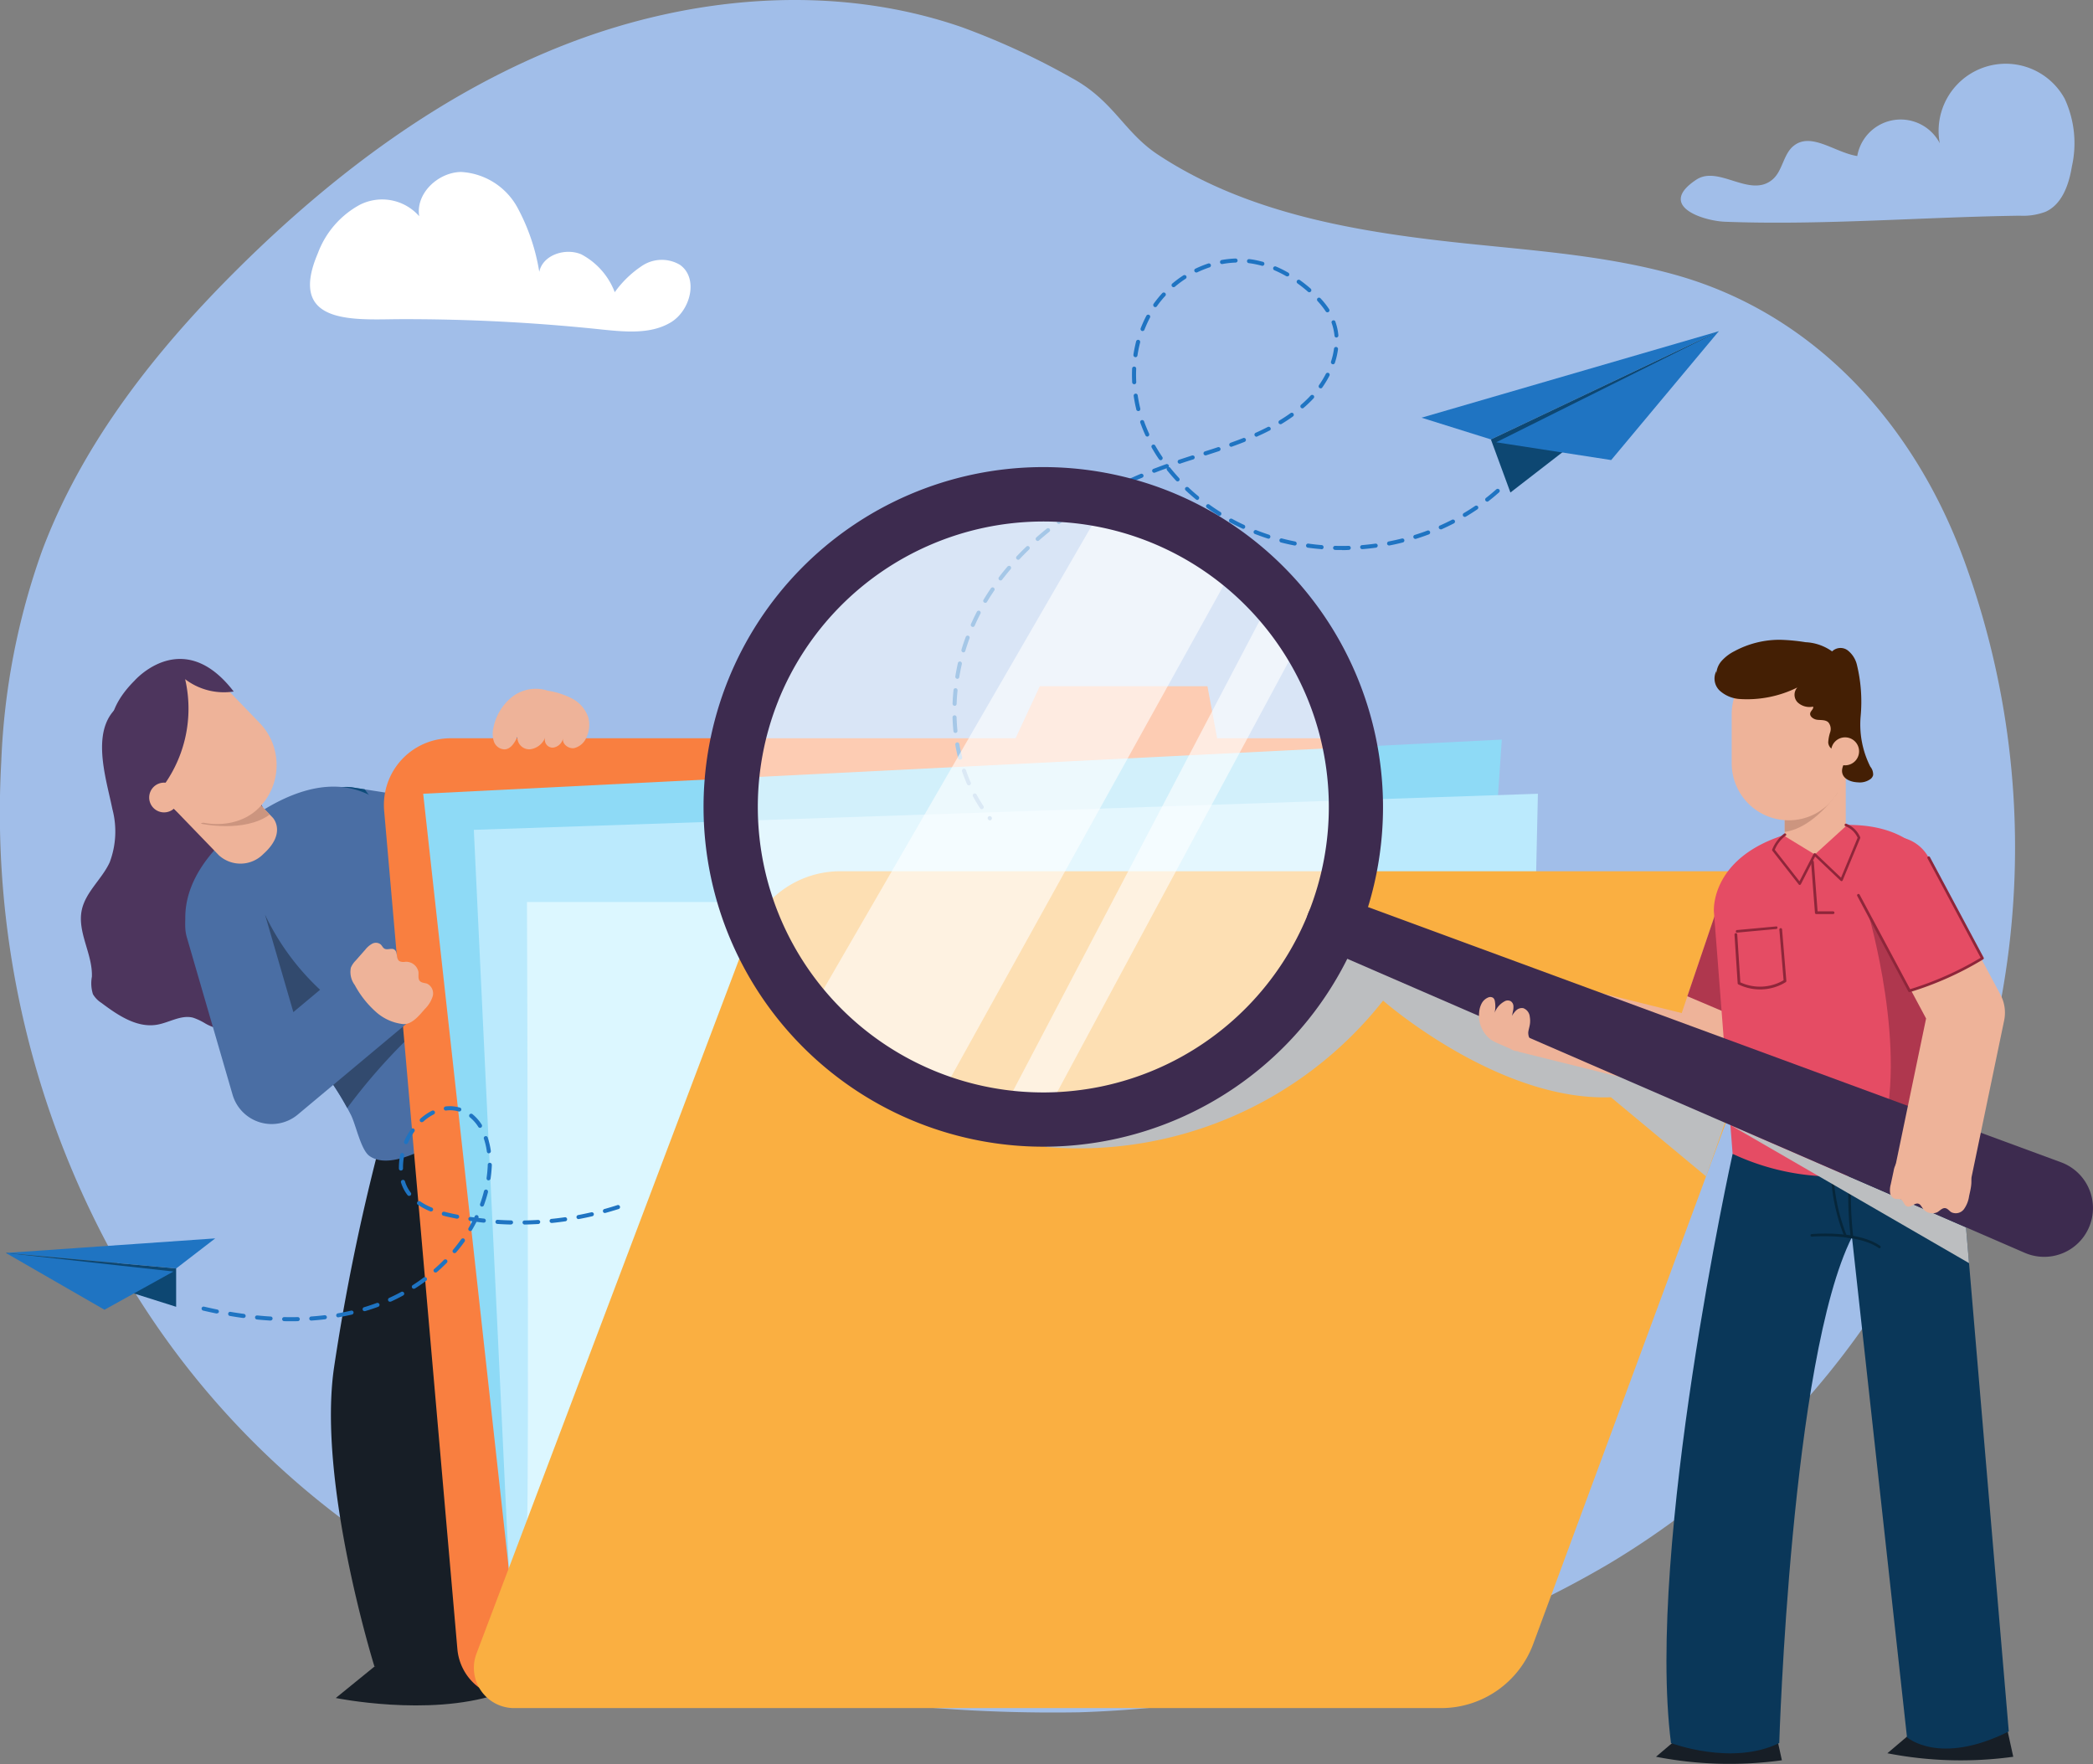 <svg id="Grupo_53625" data-name="Grupo 53625" xmlns="http://www.w3.org/2000/svg" width="161.863" height="136.434" viewBox="0 0 161.863 136.434">
  <rect x="0" y="0" width="161.863" height="136.434" fill="#808080" stroke="none"/>
  <g id="Grupo_53613" data-name="Grupo 53613">
    <path id="Trazado_99894" data-name="Trazado 99894" d="M238.523,307.687c-3.8-10.315-11.427-18.9-22.234-21.943-5.177-1.456-10.583-1.856-15.933-2.408-8.412-.868-17.093-2.244-24.145-6.911-2.627-1.738-3.411-4.158-6.639-5.913a56.913,56.913,0,0,0-8.519-3.937c-9.788-3.386-20.747-2.467-30.415,1.25s-18.141,10.075-25.5,17.365c-6.352,6.294-12.053,13.481-15.2,21.852A54.508,54.508,0,0,0,86.771,323.4,71.237,71.237,0,0,0,96.3,363.1a64.29,64.29,0,0,0,30.653,26.764,93.989,93.989,0,0,0,21.454,5.43,120.769,120.769,0,0,0,21.766,1.6,90.126,90.126,0,0,0,25.322-4.5,77.022,77.022,0,0,0,15.666-7.021,64.553,64.553,0,0,0,27.364-77.685Z" transform="translate(-86.674 -264.475)" fill="#a1bee9"/>
    <path id="Trazado_99895" data-name="Trazado 99895" d="M438.68,288.619a4.913,4.913,0,0,0,2-.309c1.276-.588,1.8-2.114,2.023-3.5a8.186,8.186,0,0,0-.557-5.238,5.192,5.192,0,0,0-9.661,3.442,3.408,3.408,0,0,0-6.38.991c-1.713-.261-3.541-1.872-4.905-.8-.822.644-.856,1.947-1.654,2.619-1.739,1.463-4.156-1.135-5.889.01-3.079,2.035.539,3.188,2.221,3.253C423.4,289.372,431.139,288.724,438.68,288.619Z" transform="translate(-282.473 -271.938)" fill="#a1bee9"/>
    <path id="Trazado_99896" data-name="Trazado 99896" d="M169.455,310.008c1.772.176,3.688.351,5.214-.566s2.163-3.416.711-4.447a2.748,2.748,0,0,0-2.87.033,8.082,8.082,0,0,0-2.176,2.081,5.531,5.531,0,0,0-2.6-2.934c-1.236-.512-2.969.051-3.237,1.361a15.629,15.629,0,0,0-1.717-5.025,5.3,5.3,0,0,0-4.335-2.7c-1.779.029-3.518,1.663-3.234,3.42a3.818,3.818,0,0,0-4.6-.878,7.059,7.059,0,0,0-3.24,3.752c-2.321,5.434,2.539,5.136,6.09,5.091A144.167,144.167,0,0,1,169.455,310.008Z" transform="translate(-122.792 -284.512)" fill="#fff"/>
  </g>
  <g id="Grupo_53615" data-name="Grupo 53615" transform="translate(6.255 49.632)">
    <path id="Trazado_99897" data-name="Trazado 99897" d="M154.427,470.943a164.7,164.7,0,0,0-3.369,16.6c-1.313,8.927,3.124,23.14,3.124,23.14s5.412,1.466,8.521-.384c0,0-6.108-23.987,0-36.4,0,0,7.748,11.092,10.033,13.644,3.85,4.3,17.732,10.835,17.732,10.835s2.931-3.944,2.3-8.2c0,0-14.81-4.338-20.03-19.939,0,0-1.889-9.009-6.516-10.546Z" transform="translate(-131.478 -431.434)" fill="#171e26"/>
    <path id="Trazado_99898" data-name="Trazado 99898" d="M154.747,586.913l-2.991,2.432s7.13,1.458,12.447-.274l-.936-2.542Z" transform="translate(-132.043 -507.663)" fill="#171e26"/>
    <path id="Trazado_99899" data-name="Trazado 99899" d="M250.2,544.3l1.892,3.828s3.18-6.2,3.121-11.722l-2.714-.307Z" transform="translate(-191.206 -477.354)" fill="#171e26"/>
    <path id="Trazado_99900" data-name="Trazado 99900" d="M104.785,407.157a6.761,6.761,0,0,1-.205,4.118c-.6,1.308-1.865,2.293-2.162,3.7-.361,1.716.852,3.4.783,5.156a2.79,2.79,0,0,0,.082,1.347,2.006,2.006,0,0,0,.648.668c1.272.953,2.744,1.959,4.312,1.691.945-.162,1.859-.784,2.786-.542a4.653,4.653,0,0,1,.955.454,3.668,3.668,0,0,0,4.574-.764c.5-.689.661-1.567,1.09-2.3.5-.861,1.346-1.479,1.881-2.321a6.757,6.757,0,0,0,.832-3.362,7.691,7.691,0,0,0-.412-3.288c-.757-1.829-2.605-2.987-3.555-4.723-1.282-2.341-.8-5.482-2.53-7.517-1.967-2.319-5.793-2-8.19-.559C102.882,400.592,104.285,404.665,104.785,407.157Z" transform="translate(-102.35 -394.224)" fill="#4d355d"/>
    <path id="Trazado_99901" data-name="Trazado 99901" d="M159.254,409.09l-9.611-1.5a3.159,3.159,0,1,0-.973,6.242L161,415.756a3.158,3.158,0,0,0,3.512-2.214l3.136-10.465-6.052-1.814Z" transform="translate(-128.583 -396.317)" fill="#4a6ea4"/>
    <path id="Trazado_99902" data-name="Trazado 99902" d="M150.528,417.2l-.884-.138a3.159,3.159,0,1,0-.973,6.242l8.48,1.322A57.5,57.5,0,0,1,150.528,417.2Z" transform="translate(-128.583 -405.793)" fill="#0e4c7a"/>
    <path id="Trazado_99903" data-name="Trazado 99903" d="M138.061,418.533a6.505,6.505,0,0,1,1.056,1.712,30.916,30.916,0,0,0,4.647,7.433,23.408,23.408,0,0,0,4.812,4.177c1.1.732,2.1,1.378,1.975,2.845-.246,2.918-3.63,6.115-5.729,7.806-1.339,1.08-5.971,4.466-8.006,2.991-.66-.478-1.04-2.411-1.424-3.166a22.5,22.5,0,0,0-1.815-2.968,22.262,22.262,0,0,0-4.7-4.785c-2.534-1.893-5.618-3.064-6.2-6.434-.6-3.43,1.771-6.328,4.335-8.285s6.166-3.814,9.422-2.443A4.447,4.447,0,0,1,138.061,418.533Z" transform="translate(-114.509 -405.741)" fill="#4a6ea4"/>
    <path id="Trazado_99904" data-name="Trazado 99904" d="M145.925,450.226l-1.124-.787-1.914,1.474a19.252,19.252,0,0,1-9.19-9.141l-2.889,5.684c.969.686,2.032,1.312,3.014,2.045a22.261,22.261,0,0,1,4.7,4.785,22.547,22.547,0,0,1,1.531,2.435A44.872,44.872,0,0,1,145.925,450.226Z" transform="translate(-119.454 -420.664)" fill="#324a6e"/>
    <path id="Trazado_99905" data-name="Trazado 99905" d="M128.941,441.644l-4.354,2.174-.29.887c1.141,2.1,3.5,3.16,5.525,4.657A28.7,28.7,0,0,1,128.941,441.644Z" transform="translate(-115.54 -420.587)" fill="#324a6e"/>
    <g id="Grupo_53614" data-name="Grupo 53614" transform="translate(1.015 0)">
      <path id="Trazado_99906" data-name="Trazado 99906" d="M125.181,416.988l2.309,2.39s1.092,1.164-.732,2.8a2.479,2.479,0,0,1-3.442.1l-3.839-3.974Z" transform="translate(-113.659 -405.768)" fill="#eeb399"/>
      <path id="Trazado_99907" data-name="Trazado 99907" d="M125.573,421.14l4.11-1.977,1.229,1.272C128.95,421.881,125.573,421.14,125.573,421.14Z" transform="translate(-117.322 -407.075)" fill="#cc957f"/>
      <rect id="Rectángulo_5129" data-name="Rectángulo 5129" width="9.38" height="13.411" rx="4.69" transform="translate(16.064 9.645) rotate(135.987)" fill="#eeb399"/>
    </g>
    <path id="Trazado_99908" data-name="Trazado 99908" d="M117.618,394.713a4.95,4.95,0,0,1-3.756-.954,10.141,10.141,0,0,1-2.084,8.763s-6.9-3.575-1.833-8.646C109.946,393.876,113.679,389.582,117.618,394.713Z" transform="translate(-105.799 -390.866)" fill="#4d355d"/>
    <path id="Trazado_99909" data-name="Trazado 99909" d="M115.912,418.118a1.15,1.15,0,1,0,.028-1.625A1.15,1.15,0,0,0,115.912,418.118Z" transform="translate(-110.307 -405.276)" fill="#eeb399"/>
    <path id="Trazado_99910" data-name="Trazado 99910" d="M175.116,484.04a.106.106,0,0,1-.063-.021c-2.55-1.92-3.271-5.717-3.278-5.756a.1.1,0,0,1,.084-.122.1.1,0,0,1,.122.084,10.549,10.549,0,0,0,2.949,5.427c-.267-1.024-1.015-4.292-.29-6.386a.105.105,0,0,1,.2.069c-.829,2.393.366,6.528.379,6.57a.105.105,0,0,1-.1.134Z" transform="translate(-144.074 -441.954)" fill="#2481d3"/>
    <path id="Trazado_99911" data-name="Trazado 99911" d="M170.46,495.322a.1.1,0,0,1-.051-.2c.136-.075,3.367-1.838,5.495-1.044a.1.1,0,0,1-.073.2c-2.036-.76-5.288,1.013-5.32,1.031A.1.1,0,0,1,170.46,495.322Z" transform="translate(-143.221 -451.979)" fill="#2481d3"/>
  </g>
  <path id="Trazado_99912" data-name="Trazado 99912" d="M247.517,471.894l-6.676-65.186a5.788,5.788,0,0,0-5.758-5.2H225.52l-.749-4.024H211.806l-1.872,4.024H166.243a5.161,5.161,0,0,0-5.141,5.61l5.663,64.828a4.142,4.142,0,0,0,4.126,3.782h73.164A3.48,3.48,0,0,0,247.517,471.894Z" transform="translate(-131.393 -344.415)" fill="#f97f40"/>
  <path id="Trazado_99913" data-name="Trazado 99913" d="M175.677,475.185l-6.98-63.172,83.415-4.188-4.59,67.361Z" transform="translate(-135.97 -350.629)" fill="#8edaf6"/>
  <path id="Trazado_99914" data-name="Trazado 99914" d="M181.578,485.681l-3.063-64.568,82.29-2.792-1.4,62.823Z" transform="translate(-141.871 -356.937)" fill="#bbeafd"/>
  <path id="Trazado_99915" data-name="Trazado 99915" d="M188.816,487.11c.168-.444,0-47.8,0-47.8h86.208l-12.216,54.447Z" transform="translate(-148.062 -369.555)" fill="#dcf7ff"/>
  <path id="Trazado_99916" data-name="Trazado 99916" d="M280.846,437.9l-20.4,55.195a7.6,7.6,0,0,1-7.13,4.966H181.632a3.114,3.114,0,0,1-2.912-4.215l21.027-55.591a7.6,7.6,0,0,1,7.11-4.912h70.815A3.384,3.384,0,0,1,280.846,437.9Z" transform="translate(-141.871 -365.966)" fill="#faaf41"/>
  <path id="Trazado_99917" data-name="Trazado 99917" d="M288.889,460.707a29.965,29.965,0,0,0,26.279-11.3s8.874,7.794,17.62,7.474L340.145,463l2.862-8.132-31.674-11.441S305.7,456.87,288.889,460.707Z" transform="translate(-208.206 -372.025)" fill="#bcbec0" style="mix-blend-mode: multiply;isolation: isolate"/>
  <g id="Grupo_53616" data-name="Grupo 53616" transform="translate(14.326 53.293)">
    <path id="Trazado_99918" data-name="Trazado 99918" d="M135.817,441.806l-4.876,4.078-2.189-7.532a3.148,3.148,0,0,0-6.046,1.757l3.534,12.161a3.148,3.148,0,0,0,5.043,1.536l8.574-7.169C139.037,443.981,135.817,441.806,135.817,441.806Z" transform="translate(-122.58 -420.905)" fill="#4a6ea4"/>
    <path id="Trazado_99919" data-name="Trazado 99919" d="M160.313,452.334a2.4,2.4,0,0,0,.61-.978.838.838,0,0,0-.418-.981c-.188-.072-.421-.057-.562-.2-.178-.181-.092-.48-.122-.732a.973.973,0,0,0-1.015-.766.774.774,0,0,1-.451-.048c-.287-.184-.112-.724-.4-.9-.222-.137-.539.061-.765-.071-.122-.071-.177-.219-.279-.317a.6.6,0,0,0-.667-.061,1.773,1.773,0,0,0-.535.463l-.742.841a1.745,1.745,0,0,0-.369.544,1.679,1.679,0,0,0,.3,1.345,7.566,7.566,0,0,0,1.688,2.123,3.773,3.773,0,0,0,2.062.9C159.333,453.534,159.895,452.809,160.313,452.334Z" transform="translate(-141.789 -427.59)" fill="#eeb399"/>
    <path id="Trazado_99920" data-name="Trazado 99920" d="M186.429,398.165a2.986,2.986,0,0,0-2.877.581,4.076,4.076,0,0,0-1.321,2.267,1.964,1.964,0,0,0,.037,1.091.9.9,0,0,0,.842.6c.478-.037.766-.531.97-.964a.923.923,0,0,0,.972.958,1.446,1.446,0,0,0,1.175-.9.608.608,0,0,0,.594.772.905.905,0,0,0,.792-.729c-.092.439.409.832.853.766a1.377,1.377,0,0,0,.964-.856,2.231,2.231,0,0,0,.134-1.514,2.565,2.565,0,0,0-1.256-1.466A6.15,6.15,0,0,0,186.429,398.165Z" transform="translate(-158.395 -398.044)" fill="#eeb399"/>
  </g>
  <g id="Grupo_53618" data-name="Grupo 53618" transform="translate(73.668 19.992)">
    <g id="Grupo_53617" data-name="Grupo 53617" transform="translate(36.267 5.623)">
      <path id="Trazado_99921" data-name="Trazado 99921" d="M385.192,328.674l-22.986,6.687,5.363,1.68Z" transform="translate(-362.205 -328.674)" fill="#1f74c2"/>
      <path id="Trazado_99922" data-name="Trazado 99922" d="M375.648,337.041l1.51,4.106,16.113-12.473Z" transform="translate(-370.284 -328.674)" fill="#0d4772"/>
      <path id="Trazado_99923" data-name="Trazado 99923" d="M376.676,337.263l17.213-8.589-8.32,9.963Z" transform="translate(-370.902 -328.674)" fill="#1f74c2"/>
    </g>
    <path id="Trazado_99924" data-name="Trazado 99924" d="M274.2,358.032a.156.156,0,0,1-.122-.059.053.053,0,0,1-.011-.015s0,0-.008,0a.164.164,0,0,1-.033-.1.157.157,0,0,1,.059-.122.163.163,0,0,1,.222.026l0,0,.011.011a.162.162,0,0,1-.026.222A.154.154,0,0,1,274.2,358.032Zm-.633-.866a.157.157,0,0,1-.134-.071c-.192-.292-.377-.6-.544-.911a.156.156,0,0,1-.022-.078.165.165,0,0,1,.081-.137.161.161,0,0,1,.215.063c.163.3.337.592.526.881,0,0,0,0,.007.008v0a.142.142,0,0,1,.026.085.156.156,0,0,1-.07.13A.176.176,0,0,1,273.571,357.166Zm-1-1.844a.16.16,0,0,1-.144-.093c-.14-.329-.27-.659-.381-.988a0,0,0,0,0,0,0,.2.2,0,0,1-.007-.048.163.163,0,0,1,.107-.152.157.157,0,0,1,.2.1c.111.326.233.648.367.955,0,0,0,.008.007.011v0a.145.145,0,0,1,.011.055.164.164,0,0,1-.093.148A.184.184,0,0,1,272.571,355.322Zm-.673-1.984a.159.159,0,0,1-.156-.118c-.085-.348-.163-.7-.218-1.037a.105.105,0,0,1,0-.033.157.157,0,0,1,.311-.022c.059.337.133.677.218,1.014a.143.143,0,0,1,0,.041.158.158,0,0,1-.119.152A.139.139,0,0,1,271.9,353.338Zm-.363-2.066a.154.154,0,0,1-.156-.141c-.037-.344-.059-.7-.071-1.059v-.008a.162.162,0,0,1,.152-.156h.007a.156.156,0,0,1,.156.156c.011.344.033.692.067,1.033v.018a.154.154,0,0,1-.14.156Zm-.063-2.1h-.008a.155.155,0,0,1-.152-.156v-.007c.011-.344.037-.7.074-1.059a.157.157,0,0,1,.17-.14.16.16,0,0,1,.141.159v.014c-.034.345-.059.693-.07,1.037A.158.158,0,0,1,271.472,349.177Zm.211-2.088h-.026a.162.162,0,0,1-.133-.159.049.049,0,0,1,0-.022c.055-.348.126-.7.2-1.04l0,0a.156.156,0,0,1,.307.044.085.085,0,0,1,0,.03c-.077.337-.144.681-.2,1.021A.155.155,0,0,1,271.683,347.089Zm.47-2.044a.1.1,0,0,1-.044-.007.151.151,0,0,1-.111-.148.216.216,0,0,1,0-.048c.1-.341.215-.677.337-1a.157.157,0,0,1,.3.056.208.208,0,0,1-.008.052c-.122.326-.229.659-.33.988A.155.155,0,0,1,272.153,345.046Zm.722-1.969a.187.187,0,0,1-.063-.011.164.164,0,0,1-.093-.148.146.146,0,0,1,.012-.055v0c0-.008,0-.011.007-.015.141-.318.292-.633.452-.94a.159.159,0,0,1,.211-.07.156.156,0,0,1,.085.137.151.151,0,0,1-.018.078c-.159.311-.311.626-.448.937A.155.155,0,0,1,272.875,343.076Zm.966-1.862a.159.159,0,0,1-.159-.155.128.128,0,0,1,.026-.082l.037-.063c.174-.289.355-.567.533-.829a.159.159,0,0,1,.289.093.147.147,0,0,1-.03.085c-.189.281-.363.548-.522.814l-.022.034-.018.029A.148.148,0,0,1,273.841,341.214Zm1.181-1.732a.163.163,0,0,1-.093-.03.158.158,0,0,1-.063-.13.149.149,0,0,1,.034-.093c.2-.267.425-.544.662-.822a.166.166,0,0,1,.222-.018.152.152,0,0,1,.055.122.159.159,0,0,1-.037.1c-.222.262-.44.533-.648.8,0,0,0,.007-.008.011l0,0A.153.153,0,0,1,275.022,339.482Zm1.362-1.6a.148.148,0,0,1-.107-.044.154.154,0,0,1-.052-.115.165.165,0,0,1,.045-.107c.237-.248.485-.5.744-.748a.157.157,0,0,1,.222,0,.155.155,0,0,1,.045.111.182.182,0,0,1-.048.111c-.244.233-.489.481-.733.74A.164.164,0,0,1,276.385,337.886Zm25.037-.752c-.189,0-.359,0-.529-.007h0a.161.161,0,0,1-.152-.156v-.007a.163.163,0,0,1,.163-.152c.345.008.692.008,1.041,0h.007a.158.158,0,0,1,.156.152.16.16,0,0,1-.152.163h0C301.781,337.131,301.6,337.134,301.421,337.134Zm1.57-.067a.157.157,0,0,1-.156-.144v-.015a.151.151,0,0,1,.144-.152c.351-.03.7-.07,1.033-.115a.156.156,0,0,1,.178.134c0,.007,0,.014,0,.026a.159.159,0,0,1-.137.152c-.352.048-.707.089-1.051.114Zm-3.143,0h-.011c-.363-.029-.715-.067-1.055-.114a.159.159,0,0,1-.133-.156v-.022a.161.161,0,0,1,.178-.137c.344.048.692.089,1.033.115a.157.157,0,0,1,.144.156v.015A.156.156,0,0,1,299.848,337.068Zm5.224-.285a.155.155,0,0,1-.155-.126.1.1,0,0,1,0-.033.157.157,0,0,1,.129-.152c.337-.067.677-.141,1.015-.226a.159.159,0,0,1,.192.115c0,.011,0,.026,0,.037a.155.155,0,0,1-.119.152c-.344.089-.692.167-1.033.233Zm-7.3,0a.106.106,0,0,1-.033,0q-.511-.1-1.033-.233a.16.16,0,0,1-.115-.156.133.133,0,0,1,0-.037.158.158,0,0,1,.193-.115c.344.089.685.166,1.014.233a.155.155,0,0,1,.126.152.1.1,0,0,1,0,.033A.154.154,0,0,1,297.771,336.779Zm-19.876-.348a.148.148,0,0,1-.119-.055.154.154,0,0,1,.015-.222c.259-.226.529-.456.807-.678a.162.162,0,0,1,.222.022.171.171,0,0,1,.034.1.156.156,0,0,1-.059.122c-.278.226-.548.452-.8.67A.162.162,0,0,1,277.9,336.431Zm29.209-.16a.159.159,0,0,1-.152-.111.192.192,0,0,1-.008-.048.155.155,0,0,1,.111-.148c.341-.107.67-.218.981-.337l0,0a.164.164,0,0,1,.2.093.153.153,0,0,1,.011.055.161.161,0,0,1-.1.148c-.33.122-.666.241-1,.344A.22.22,0,0,1,307.1,336.272Zm-11.365-.018a.225.225,0,0,1-.048-.007c-.333-.107-.67-.23-1-.355a.16.16,0,0,1-.1-.144.176.176,0,0,1,.011-.059.16.16,0,0,1,.2-.093c.329.13.659.248.977.352a.159.159,0,0,1,.111.152.188.188,0,0,1-.007.044A.159.159,0,0,1,295.739,336.253Zm13.331-.722a.165.165,0,0,1-.148-.093.163.163,0,0,1-.011-.059.156.156,0,0,1,.089-.144l0,0s.007,0,.011,0c.311-.14.626-.289.926-.444a.163.163,0,0,1,.214.067.124.124,0,0,1,.015.074.155.155,0,0,1-.081.137c-.311.16-.633.315-.955.459A.2.2,0,0,1,309.07,335.532Zm-15.286-.044a.124.124,0,0,1-.063-.015c-.322-.148-.64-.308-.948-.474a.159.159,0,0,1-.082-.141.165.165,0,0,1,.019-.074.161.161,0,0,1,.215-.063c.307.167.622.326.926.466a.158.158,0,0,1,.093.141.166.166,0,0,1-.015.07A.157.157,0,0,1,293.784,335.487Zm-14.256-.37a.16.16,0,0,1-.126-.067.164.164,0,0,1-.03-.093.15.15,0,0,1,.063-.126c.289-.215.581-.418.863-.611a.166.166,0,0,1,.218.041.161.161,0,0,1-.041.218c-.288.2-.574.4-.851.6A.153.153,0,0,1,279.528,335.117Zm31.4-.548a.157.157,0,0,1-.137-.074.169.169,0,0,1-.022-.081.161.161,0,0,1,.077-.137c.292-.17.585-.359.877-.555a.16.16,0,0,1,.219.041.144.144,0,0,1,.026.085.157.157,0,0,1-.063.13,0,0,0,0,0,0,0l-.011.008c-.285.192-.577.381-.873.555l0,0a.011.011,0,0,0-.007,0h0A.184.184,0,0,1,310.932,334.569Zm-18.988-.085a.179.179,0,0,1-.085-.022l-.007-.008v0a0,0,0,0,0,0,0c-.3-.189-.592-.385-.866-.585a.155.155,0,0,1-.067-.126.145.145,0,0,1,.033-.093.159.159,0,0,1,.219-.037c.27.2.559.389.851.574h0a.013.013,0,0,0,.007,0,.161.161,0,0,1,.074.141.159.159,0,0,1-.022.081A.163.163,0,0,1,291.944,334.484Zm-10.68-.548a.156.156,0,0,1-.134-.074.149.149,0,0,1-.022-.081.152.152,0,0,1,.074-.133c.3-.189.607-.374.9-.544a.161.161,0,0,1,.215.059.149.149,0,0,1,.022.081.156.156,0,0,1-.078.133c-.319.181-.611.359-.9.537A.172.172,0,0,1,281.264,333.936Zm31.4-.548a.163.163,0,0,1-.126-.059.177.177,0,0,1-.033-.1.155.155,0,0,1,.063-.126c.274-.215.544-.44.8-.667a.162.162,0,0,1,.222.015.146.146,0,0,1,.041.107.152.152,0,0,1-.052.115c-.259.23-.533.459-.815.677A.157.157,0,0,1,312.664,333.388Zm-22.423-.13a.137.137,0,0,1-.1-.037c-.278-.226-.544-.459-.8-.7a.176.176,0,0,1-.052-.122.146.146,0,0,1,.044-.1.166.166,0,0,1,.223-.008c.251.241.514.47.777.685a0,0,0,0,1,0,0,.166.166,0,0,1,.055.122.174.174,0,0,1-.037.1A.164.164,0,0,1,290.242,333.258Zm-7.16-.37a.157.157,0,0,1-.137-.085.174.174,0,0,1-.018-.074.152.152,0,0,1,.085-.137c.289-.156.6-.311.936-.481a.16.16,0,0,1,.211.074.151.151,0,0,1,.018.067.163.163,0,0,1-.089.144c-.307.148-.622.311-.93.474A.2.2,0,0,1,283.081,332.888Zm1.885-.925a.158.158,0,0,1-.141-.093.146.146,0,0,1-.015-.067.155.155,0,0,1,.093-.141c.315-.141.641-.285.966-.422h0a.158.158,0,0,1,.2.089.1.1,0,0,1,.015.059.159.159,0,0,1-.093.144h0c-.008,0-.011,0-.015.008-.3.126-.622.263-.944.407A.152.152,0,0,1,284.966,331.963Zm3.75-.141a.151.151,0,0,1-.115-.052c-.245-.263-.478-.533-.692-.8a.168.168,0,0,1-.034-.1.172.172,0,0,1,.011-.063c-.3.1-.607.219-.925.341a.16.16,0,0,1-.2-.089.138.138,0,0,1-.012-.055.158.158,0,0,1,.1-.148c.352-.133.677-.255.989-.367a.168.168,0,0,1,.2.1.291.291,0,0,1,.007.055.166.166,0,0,1-.018.074.132.132,0,0,1,.126.059c.211.263.441.529.678.785a.185.185,0,0,1,.044.107.152.152,0,0,1-.051.115A.149.149,0,0,1,288.716,331.822Zm.166-1.366a.16.16,0,0,1-.152-.107.2.2,0,0,1-.008-.048.159.159,0,0,1,.111-.152c.337-.111.677-.222,1-.326a.161.161,0,0,1,.2.1.171.171,0,0,1,.008.048.164.164,0,0,1-.108.152c-.333.1-.67.211-1,.322A.223.223,0,0,1,288.883,330.456Zm-1.474-.274a.155.155,0,0,1-.129-.07c-.2-.285-.385-.589-.563-.9a.156.156,0,0,1-.022-.078.152.152,0,0,1,.081-.137.157.157,0,0,1,.215.059c.17.3.352.593.548.881a.142.142,0,0,1,.026.085.169.169,0,0,1-.067.133A.19.19,0,0,1,287.409,330.182Zm3.472-.37a.161.161,0,0,1-.152-.107.271.271,0,0,1-.007-.048.158.158,0,0,1,.111-.152c.274-.089.633-.2,1-.326a.163.163,0,0,1,.2.1.174.174,0,0,1,.008.048.164.164,0,0,1-.107.152c-.3.1-.614.2-1,.326A.224.224,0,0,1,290.882,329.812Zm1.988-.666a.16.16,0,0,1-.148-.108.119.119,0,0,1-.007-.051.156.156,0,0,1,.1-.148c.366-.133.689-.251.978-.366a.157.157,0,0,1,.2.085.146.146,0,0,1,.011.056.161.161,0,0,1-.1.152c-.311.122-.644.248-.985.37A.155.155,0,0,1,292.87,329.146Zm1.951-.778a.159.159,0,0,1-.144-.093.179.179,0,0,1-.015-.059.161.161,0,0,1,.092-.148c.334-.148.641-.3.94-.452a.16.16,0,0,1,.211.07.168.168,0,0,1,.019.074.163.163,0,0,1-.081.133s0,0-.008,0-.007,0-.011,0c-.292.156-.6.3-.94.452A.121.121,0,0,1,294.821,328.368Zm-8.444-.011h0a.159.159,0,0,1-.144-.093c-.115-.248-.219-.5-.315-.755l-.018-.048c-.022-.059-.045-.118-.067-.182a.114.114,0,0,1-.008-.051.156.156,0,0,1,.3-.052c.033.089.056.155.081.222.1.252.2.5.311.737a.2.2,0,0,1,.011.067.152.152,0,0,1-.089.14A.142.142,0,0,1,286.377,328.357Zm10.3-.955a.166.166,0,0,1-.133-.074.169.169,0,0,1-.022-.081.162.162,0,0,1,.078-.137c.3-.181.592-.373.863-.57l0,0a.158.158,0,0,1,.244.133.158.158,0,0,1-.059.123,0,0,0,0,0,0,0s-.008,0-.011.007q-.417.3-.877.578A.148.148,0,0,1,296.679,327.4Zm-11-1.021a.152.152,0,0,1-.152-.111s0,0,0-.007a.023.023,0,0,0,0-.015c-.082-.33-.148-.677-.2-1.029V325.2a.156.156,0,0,1,.311-.026c.052.337.118.677.2,1.018a.13.13,0,0,1,0,.037.158.158,0,0,1-.119.152A.129.129,0,0,1,285.68,326.38Zm12.694-.207a.164.164,0,0,1-.119-.055.158.158,0,0,1,.018-.222c.2-.174.393-.355.574-.54.059-.059.114-.118.166-.174a.162.162,0,0,1,.222-.011.16.16,0,0,1,.051.118.17.17,0,0,1-.041.1s0,0,0,0,0,.007-.007.011c-.048.052-.107.111-.163.17-.189.192-.389.381-.6.559A.146.146,0,0,1,298.375,326.173Zm1.414-1.547a.147.147,0,0,1-.089-.026.154.154,0,0,1-.067-.133.127.127,0,0,1,.026-.081v-.008l.011-.011a7.808,7.808,0,0,0,.522-.866,0,0,0,0,1,0,0,.159.159,0,0,1,.207-.063.147.147,0,0,1,.085.144.116.116,0,0,1-.015.059v.008l-.008.011a7.866,7.866,0,0,1-.541.892s0,.007-.007.011a0,0,0,0,1,0,0A.156.156,0,0,1,299.789,324.625Zm-14.419-.318a.156.156,0,0,1-.159-.148c-.008-.2-.015-.389-.015-.574q0-.227.011-.488a.159.159,0,0,1,.156-.152h.011a.158.158,0,0,1,.148.156v.007c-.008.16-.011.322-.011.478,0,.2.007.381.015.555v.011a.153.153,0,0,1-.148.156Zm15.367-1.544a.264.264,0,0,1-.048-.008.16.16,0,0,1-.107-.152.222.222,0,0,1,.007-.048,5.44,5.44,0,0,0,.229-.992.156.156,0,0,1,.311.019c0,.008,0,.015,0,.022a5.855,5.855,0,0,1-.241,1.051A.161.161,0,0,1,300.736,322.763Zm-15.271-.548h-.022a.166.166,0,0,1-.137-.156c0-.008,0-.019,0-.026.051-.352.126-.7.211-1.044a.16.16,0,0,1,.192-.111.158.158,0,0,1,.118.152.141.141,0,0,1,0,.041,10.146,10.146,0,0,0-.207,1.011A.159.159,0,0,1,285.466,322.216ZM301,320.694a.153.153,0,0,1-.155-.141,4.233,4.233,0,0,0-.219-.984.122.122,0,0,1-.011-.052.156.156,0,0,1,.1-.148.16.16,0,0,1,.2.089s0,0,0,0,0,.011,0,.015a4.285,4.285,0,0,1,.23,1.047v.015a.154.154,0,0,1-.141.156Zm-15-.5a.152.152,0,0,1-.055-.011.162.162,0,0,1-.1-.148.135.135,0,0,1,.011-.056,9.648,9.648,0,0,1,.44-.97.16.16,0,0,1,.215-.067.153.153,0,0,1,.082.137.107.107,0,0,1-.019.074,9.681,9.681,0,0,0-.426.937A.156.156,0,0,1,286,320.19Zm14.3-1.451a.156.156,0,0,1-.133-.07,6.066,6.066,0,0,0-.633-.8.162.162,0,0,1-.041-.107.179.179,0,0,1,.048-.118.162.162,0,0,1,.222.011,6.165,6.165,0,0,1,.666.841.165.165,0,0,1,.026.089.146.146,0,0,1-.07.129A.143.143,0,0,1,300.3,318.739Zm-13.316-.4a.152.152,0,0,1-.089-.03.155.155,0,0,1-.067-.126.152.152,0,0,1,.026-.1,8.885,8.885,0,0,1,.674-.829.161.161,0,0,1,.222-.007.152.152,0,0,1,.051.115.161.161,0,0,1-.041.107,7.46,7.46,0,0,0-.648.8A.155.155,0,0,1,286.98,318.343Zm11.909-1.152a.163.163,0,0,1-.1-.041c-.263-.23-.536-.448-.81-.644a.15.15,0,0,1-.063-.126.138.138,0,0,1,.03-.093.159.159,0,0,1,.219-.037c.285.207.567.429.833.663a.151.151,0,0,1,.052.115.143.143,0,0,1-.037.108A.165.165,0,0,1,298.889,317.192ZM288.4,316.8a.164.164,0,0,1-.119-.056.154.154,0,0,1-.037-.1.152.152,0,0,1,.055-.122,7.994,7.994,0,0,1,.859-.637.164.164,0,0,1,.219.048.178.178,0,0,1,.026.089.155.155,0,0,1-.074.126,8.553,8.553,0,0,0-.825.615A.18.18,0,0,1,288.4,316.8Zm8.789-.837a.166.166,0,0,1-.074-.018,0,0,0,0,1,0,0s0,0-.008,0a8.744,8.744,0,0,0-.914-.456.153.153,0,0,1-.093-.144.168.168,0,0,1,.011-.063.161.161,0,0,1,.207-.081,8.5,8.5,0,0,1,.955.478.159.159,0,0,1,.077.14.154.154,0,0,1-.022.074A.152.152,0,0,1,297.187,315.966Zm-7.03-.3a.155.155,0,0,1-.141-.089.137.137,0,0,1-.018-.067.158.158,0,0,1,.093-.14,8.251,8.251,0,0,1,.988-.4.161.161,0,0,1,.2.1.22.22,0,0,1,.008.048.165.165,0,0,1-.108.152,8.435,8.435,0,0,0-.955.385A.136.136,0,0,1,290.156,315.663Zm5.105-.515a.073.073,0,0,1-.041-.008c-.24-.066-.488-.118-.74-.163-.081-.011-.17-.026-.267-.037a.155.155,0,0,1-.137-.159v-.015a.159.159,0,0,1,.178-.137c.089.011.181.022.278.037a7.406,7.406,0,0,1,.759.17h.011s0,0,.007,0a.155.155,0,0,1,.111.152c0,.015,0,.03-.007.041A.159.159,0,0,1,295.261,315.148Zm-3.117-.137a.159.159,0,0,1-.155-.13c0-.011,0-.022,0-.033a.161.161,0,0,1,.129-.152,8.126,8.126,0,0,1,1.066-.115h.008a.158.158,0,0,1,.156.152v.008a.156.156,0,0,1-.152.155,6.942,6.942,0,0,0-1.018.111h0A.077.077,0,0,1,292.144,315.011Z" transform="translate(-271.309 -314.582)" fill="#1f74c2"/>
  </g>
  <g id="Grupo_53620" data-name="Grupo 53620" transform="translate(0.448 85.539)">
    <g id="Grupo_53619" data-name="Grupo 53619" transform="translate(0 10.231)">
      <path id="Trazado_99925" data-name="Trazado 99925" d="M87.8,505.63l16.193-1.126-3.02,2.325Z" transform="translate(-87.796 -504.504)" fill="#1f74c2"/>
      <path id="Trazado_99926" data-name="Trazado 99926" d="M100.97,508.525v2.966L87.8,507.326Z" transform="translate(-87.796 -506.2)" fill="#0d4772"/>
      <path id="Trazado_99927" data-name="Trazado 99927" d="M100.76,508.762,87.8,507.326l7.627,4.393Z" transform="translate(-87.796 -506.2)" fill="#1f74c2"/>
    </g>
    <path id="Trazado_99928" data-name="Trazado 99928" d="M132.645,495.5c-.185,0-.355,0-.518-.007h0a.157.157,0,0,1,.007-.315c.322.008.726.008,1.044,0h0a.157.157,0,0,1,.159.155.154.154,0,0,1-.152.16C133.023,495.5,132.845,495.5,132.645,495.5Zm-1.573-.052h-.019c-.337-.022-.685-.048-1.037-.085a.159.159,0,0,1-.14-.155v-.018a.155.155,0,0,1,.17-.137,0,0,0,0,1,0,0,.028.028,0,0,0,.018,0c.337.033.677.063,1.007.081h.015s0,0,.008,0a.156.156,0,0,1,.14.156v.011a.164.164,0,0,1-.163.144Zm3.154,0a.154.154,0,0,1-.156-.144.036.036,0,0,1,0-.011.161.161,0,0,1,.148-.16c.367-.026.707-.059,1.037-.1a.166.166,0,0,1,.178.14v.015a.16.16,0,0,1-.14.159c-.337.041-.689.074-1.048.1h-.015Zm-5.235-.2h-.018c-.008,0-.011,0-.019,0-.344-.048-.692-.1-1.025-.159a.149.149,0,0,1-.129-.155V494.9a.154.154,0,0,1,.181-.126c.348.06.7.111,1.033.156a.162.162,0,0,1,.137.155.05.05,0,0,1,0,.023A.159.159,0,0,1,128.991,495.244Zm7.319-.048a.159.159,0,0,1-.156-.13.059.059,0,0,1,0-.026.157.157,0,0,1,.13-.156c.352-.063.7-.133,1.022-.211a.16.16,0,0,1,.189.118c0,.012,0,.023,0,.033a.158.158,0,0,1-.122.155c-.333.078-.681.148-1.037.211A.063.063,0,0,1,136.31,495.2Zm-9.388-.3a.088.088,0,0,1-.03,0c-.329-.066-.666-.14-1.025-.222h0a.158.158,0,0,1-.122-.152.128.128,0,0,1,0-.037.157.157,0,0,1,.189-.118c.344.078.688.156,1.021.222a.154.154,0,0,1,.126.152.1.1,0,0,1,0,.033A.155.155,0,0,1,126.922,494.892Zm11.428-.178a.159.159,0,0,1-.152-.111.2.2,0,0,1,0-.048.152.152,0,0,1,.111-.148c.333-.1.666-.211.985-.329a.162.162,0,0,1,.2.093.144.144,0,0,1,.011.055.166.166,0,0,1-.1.148c-.33.122-.67.233-1.007.334A.088.088,0,0,1,138.35,494.715Zm1.966-.729a.157.157,0,0,1-.144-.093.2.2,0,0,1-.011-.067.154.154,0,0,1,.093-.14c.307-.14.618-.292.929-.463a.158.158,0,0,1,.211.063.135.135,0,0,1,.022.074.162.162,0,0,1-.085.14c-.315.174-.637.334-.948.474A.206.206,0,0,1,140.316,493.985Zm1.843-1a.161.161,0,0,1-.133-.074.177.177,0,0,1-.026-.089.175.175,0,0,1,.07-.126,0,0,0,0,0,0,0s0,0,.007,0c.293-.189.578-.385.844-.589a.167.167,0,0,1,.222.033.162.162,0,0,1,.03.093.157.157,0,0,1-.063.129c-.281.211-.574.415-.87.6,0,0,0,0,0,0A.165.165,0,0,1,142.159,492.986Zm1.677-1.259a.151.151,0,0,1-.118-.055.143.143,0,0,1-.037-.107.159.159,0,0,1,.048-.111s0,0,0,0l.007,0c.267-.233.519-.47.748-.707a.167.167,0,0,1,.226,0,.162.162,0,0,1,0,.223c-.252.255-.511.5-.774.725A.158.158,0,0,1,143.837,491.727Zm1.473-1.5a.139.139,0,0,1-.1-.037.157.157,0,0,1-.059-.122.161.161,0,0,1,.041-.1c.229-.274.44-.551.633-.822a.166.166,0,0,1,.222-.037.159.159,0,0,1,.063.133.147.147,0,0,1-.026.089c-.2.285-.422.566-.655.837A.146.146,0,0,1,145.31,490.231Zm1.215-1.706a.146.146,0,0,1-.078-.022.15.15,0,0,1-.078-.133.161.161,0,0,1,.022-.082q.15-.256.289-.522l-.171-.023a.162.162,0,0,1-.133-.155.075.075,0,0,1,0-.026.158.158,0,0,1,.178-.13c.093.011.185.026.274.037.015-.03.029-.059.041-.089,0,0,0,0,0-.008s0,0,0,0a.166.166,0,0,1,.208-.07.155.155,0,0,1,.089.14.219.219,0,0,1-.011.067s0,0,0,0v0c.155.018.3.037.429.048a.16.16,0,0,1,.141.159v.015a.159.159,0,0,1-.174.141c-.181-.018-.363-.041-.544-.063-.111.211-.226.426-.348.63a0,0,0,0,1,0,0A.153.153,0,0,1,146.524,488.525Zm4.2-.507h0a.162.162,0,0,1-.159-.155.167.167,0,0,1,.044-.115.158.158,0,0,1,.111-.044c.329-.008.666-.019,1.029-.041h.026a.157.157,0,0,1,.156.148l-.019.008h.019a.164.164,0,0,1-.148.159c-.352.018-.707.033-1.055.041Zm-1.055,0h0c-.333-.008-.689-.022-1.055-.048a.153.153,0,0,1-.144-.16V487.8a.159.159,0,0,1,.166-.145c.341.023.692.038,1.04.045a.154.154,0,0,1,.111.048.158.158,0,0,1,.044.112A.162.162,0,0,1,149.667,488.014Zm3.158-.122h-.011a.16.16,0,0,1-.159-.141v-.019a.159.159,0,0,1,.14-.155c.344-.033.7-.078,1.037-.126a.158.158,0,0,1,.178.134v.026a.152.152,0,0,1-.133.152c-.348.052-.7.093-1.048.13Zm2.066-.3a.159.159,0,0,1-.156-.13.1.1,0,0,1,0-.033.154.154,0,0,1,.13-.148c.333-.063.678-.137,1.022-.215a.165.165,0,0,1,.189.119c0,.011,0,.022,0,.033a.159.159,0,0,1-.119.156h0l-.011-.015,0,.015c-.363.085-.7.155-1.029.215C154.909,487.592,154.9,487.6,154.891,487.6Zm-9.392-.03h-.029c-.119-.026-.233-.048-.352-.074-.241-.048-.47-.1-.681-.159,0,0,0,0-.008,0a.154.154,0,0,1-.111-.148.138.138,0,0,1,.007-.041.151.151,0,0,1,.185-.111h.008l.015,0c.215.056.433.107.648.152.118.026.233.048.348.07a.159.159,0,0,1,.13.152.1.1,0,0,1,0,.033A.156.156,0,0,1,145.5,487.566Zm11.436-.44a.148.148,0,0,1-.156-.156.15.15,0,0,1,.115-.152c.329-.092.666-.192,1-.3a.153.153,0,0,1,.2.1.1.1,0,0,1,.008.048.154.154,0,0,1-.107.152c-.359.111-.692.211-1.015.3A.151.151,0,0,1,156.934,487.125Zm-13.453-.119a.159.159,0,0,1-.059-.011,5.277,5.277,0,0,1-.955-.508.155.155,0,0,1-.07-.13.148.148,0,0,1,.03-.089.159.159,0,0,1,.218-.041,4.971,4.971,0,0,0,.9.478.147.147,0,0,1,.1.14.177.177,0,0,1-.011.063A.157.157,0,0,1,143.481,487.007Zm3.942-.374a.117.117,0,0,1-.052-.011.156.156,0,0,1-.1-.148.121.121,0,0,1,.007-.052,10.32,10.32,0,0,0,.3-.989.164.164,0,0,1,.192-.115.157.157,0,0,1,.119.152c0,.015,0,.026,0,.04a10.512,10.512,0,0,1-.315,1.015A.159.159,0,0,1,147.424,486.633Zm-5.631-.829a.15.15,0,0,1-.126-.063,2.94,2.94,0,0,1-.215-.315,3.118,3.118,0,0,1-.289-.659v0a.163.163,0,0,1-.007-.044.156.156,0,0,1,.111-.152.159.159,0,0,1,.2.1,2.852,2.852,0,0,0,.259.593c.059.1.126.2.192.289a.141.141,0,0,1,.034.093.164.164,0,0,1-.059.126A.159.159,0,0,1,141.793,485.8Zm6.145-1.2h-.022a.159.159,0,0,1-.137-.156v-.022c.033-.226.059-.456.074-.689.011-.118.015-.23.018-.337a.157.157,0,0,1,.315,0c0,.118-.011.237-.019.355q-.022.344-.078.711A.149.149,0,0,1,147.938,484.6Zm-6.779-.759h0a.158.158,0,0,1-.159-.148v-.1a5.4,5.4,0,0,1,.1-.984.155.155,0,0,1,.185-.126.158.158,0,0,1,.126.152v.034a4.664,4.664,0,0,0-.093.925v.089a.156.156,0,0,1-.152.156Zm6.8-1.333a.156.156,0,0,1-.156-.133,5.455,5.455,0,0,0-.229-.992.265.265,0,0,1-.011-.048.159.159,0,0,1,.308-.056v0s0,0,0,.008a6.108,6.108,0,0,1,.241,1.04c0,.008,0,.015,0,.022a.162.162,0,0,1-.137.156Zm-6.408-.711a.147.147,0,0,1-.063-.015.161.161,0,0,1-.093-.145.124.124,0,0,1,.015-.063,5.1,5.1,0,0,1,.533-.936s0,0,0,0a.157.157,0,0,1,.215-.034.154.154,0,0,1,.067.122.166.166,0,0,1-.03.1,4.817,4.817,0,0,0-.5.885A.156.156,0,0,1,141.556,481.8Zm5.727-1.259a.158.158,0,0,1-.133-.07,3.059,3.059,0,0,0-.655-.745.156.156,0,0,1-.059-.122.15.15,0,0,1,.033-.1.162.162,0,0,1,.222-.026,3.367,3.367,0,0,1,.722.818,0,0,0,0,0,0,0,.158.158,0,0,1,.022.081.154.154,0,0,1-.071.137A.168.168,0,0,1,147.283,480.54Zm-4.509-.437a.157.157,0,0,1-.107-.274,4.187,4.187,0,0,1,.9-.618.16.16,0,0,1,.211.071.133.133,0,0,1,.015.066.154.154,0,0,1-.085.144,3.8,3.8,0,0,0-.826.574A.156.156,0,0,1,142.774,480.1Zm2.891-.826a.131.131,0,0,1-.037,0h0l-.015-.008a2.355,2.355,0,0,0-.962-.07.158.158,0,0,1-.174-.137.056.056,0,0,1,0-.026.165.165,0,0,1,.141-.152,2.773,2.773,0,0,1,1.1.089s0,0,.007,0a.151.151,0,0,1,.107.144.193.193,0,0,1-.007.048A.156.156,0,0,1,145.665,479.277Z" transform="translate(-110.601 -478.861)" fill="#1f74c2"/>
  </g>
  <g id="Grupo_53624" data-name="Grupo 53624" transform="translate(54.404 36.126)">
    <path id="Trazado_99929" data-name="Trazado 99929" d="M409.445,600.506l-1.795,1.523a29.644,29.644,0,0,0,9.735.272l-.49-2.23Z" transform="translate(-333.986 -502.297)" fill="#171e26"/>
    <path id="Trazado_99930" data-name="Trazado 99930" d="M454.292,599.825l-1.795,1.523a29.654,29.654,0,0,0,9.735.272l-.49-2.23Z" transform="translate(-360.94 -501.887)" fill="#171e26"/>
    <path id="Trazado_99931" data-name="Trazado 99931" d="M400.731,430.774a2.971,2.971,0,0,0-3.767,1.859l-3.4,10.039-11.225-2.785a12.2,12.2,0,0,1-1.43,5.767L394.78,449.1a2.97,2.97,0,0,0,3.528-1.93l4.282-12.626A2.97,2.97,0,0,0,400.731,430.774Z" transform="translate(-317.912 -400.453)" fill="#eeb399"/>
    <path id="Trazado_99932" data-name="Trazado 99932" d="M420.458,430.774a2.971,2.971,0,0,0-3.767,1.859l-2.964,8.739,5.485,2.327,3.105-9.158A2.97,2.97,0,0,0,420.458,430.774Z" transform="translate(-337.639 -400.453)" fill="#af374e"/>
    <path id="Trazado_99933" data-name="Trazado 99933" d="M414.793,485.523s-6.7,30.329-4.767,45.565c0,0,4.724,1.793,8.374,0,0,0,.9-29.741,5.623-39.127l4.255,38.679s2.5,2.24,7.872-.449L432.213,483.8Z" transform="translate(-335.204 -432.417)" fill="#0a3759"/>
    <path id="Trazado_99934" data-name="Trazado 99934" d="M443.177,496.782h-.015l-.495-.078a.1.1,0,0,1-.074-.056,14.738,14.738,0,0,1-1.047-4.89.1.1,0,0,1,.1-.1.1.1,0,0,1,.1.1,14.632,14.632,0,0,0,1.006,4.764l.315.05a25.677,25.677,0,0,1-.111-4.827.1.1,0,0,1,.113-.083.1.1,0,0,1,.083.113,27.385,27.385,0,0,0,.125,4.9.1.1,0,0,1-.1.11Z" transform="translate(-354.358 -437.138)" fill="#06263a"/>
    <path id="Trazado_99935" data-name="Trazado 99935" d="M418.867,431.074l1.448,18.73a18.535,18.535,0,0,0,10.2,1.609c5.97-.694,7.277-3.332,7.277-3.332s-1.031-18.378-1.2-18.56-.88-6.221-9.518-4.987S418.867,431.074,418.867,431.074Z" transform="translate(-340.726 -396.698)" fill="#e54c64"/>
    <path id="Trazado_99936" data-name="Trazado 99936" d="M422.069,482.539l18.455,10.677-.235-2.77Z" transform="translate(-342.652 -431.659)" fill="#bcbec0" style="mix-blend-mode: multiply;isolation: isolate"/>
    <path id="Trazado_99937" data-name="Trazado 99937" d="M448.8,440.008s3.162,10.75.958,17.434l3.544.584,2.481-12.268-4.755-6.8Z" transform="translate(-358.717 -405.469)" fill="#af374e"/>
    <path id="Trazado_99938" data-name="Trazado 99938" d="M424.856,449.113a3.806,3.806,0,0,1-1.694-.389.1.1,0,0,1-.053-.085l-.244-3.763a.1.1,0,0,1,.1-.111.1.1,0,0,1,.112.1l.239,3.7a3.608,3.608,0,0,0,3.344-.161l-.326-3.916a.1.1,0,1,1,.209-.017l.331,3.981a.105.105,0,0,1-.05.1A3.728,3.728,0,0,1,424.856,449.113Z" transform="translate(-343.13 -408.723)" fill="#8e263a"/>
    <g id="Grupo_53621" data-name="Grupo 53621" transform="translate(83.619 22.577)">
      <path id="Trazado_99939" data-name="Trazado 99939" d="M437.322,411.6v5.2l-2.394,2.18-2.326-1.417v-3.125Z" transform="translate(-432.602 -411.603)" fill="#eeb399"/>
    </g>
    <path id="Trazado_99940" data-name="Trazado 99940" d="M436.673,418.171,432.6,419.52v1.663C434.874,420.88,436.673,418.171,436.673,418.171Z" transform="translate(-348.983 -392.974)" fill="#cc957f"/>
    <path id="Trazado_99941" data-name="Trazado 99941" d="M432.294,428.861a.1.1,0,0,1-.078-.038l-2.038-2.606a.1.1,0,0,1-.014-.1,2.863,2.863,0,0,1,.916-1.218.1.1,0,1,1,.1.168,2.6,2.6,0,0,0-.815,1.072l1.907,2.438,1.093-2.122a.1.1,0,0,1,.072-.052.094.094,0,0,1,.085.026l1.964,1.868,1.283-3.089a1.746,1.746,0,0,0-.954-.9.1.1,0,0,1,.065-.187,1.925,1.925,0,0,1,1.088,1.049.1.1,0,0,1,0,.073l-1.354,3.261a.1.1,0,0,1-.071.059.1.1,0,0,1-.089-.025l-1.973-1.877-1.1,2.142a.1.1,0,0,1-.079.053Z" transform="translate(-347.513 -396.549)" fill="#8e263a"/>
    <path id="Trazado_99942" data-name="Trazado 99942" d="M423.207,444.517a.089.089,0,0,1-.079-.092.094.094,0,0,1,.073-.106l3.057-.282c.047-.012.082.037.086.091a.1.1,0,0,1-.074.106l-3.057.282Z" transform="translate(-343.288 -408.518)" fill="#8e263a"/>
    <path id="Rectángulo_5130" data-name="Rectángulo 5130" d="M4.411,0h0A4.411,4.411,0,0,1,8.821,4.411V8.2a4.411,4.411,0,0,1-4.411,4.411h0A4.411,4.411,0,0,1,0,8.2V4.411A4.411,4.411,0,0,1,4.411,0Z" transform="translate(79.518 14.701)" fill="#eeb399"/>
    <path id="Trazado_99943" data-name="Trazado 99943" d="M442.921,504.709a.1.1,0,0,1-.057-.018c-1.651-1.168-5.133-.883-5.167-.88a.1.1,0,0,1-.107-.09.1.1,0,0,1,.09-.107c.146-.013,3.589-.3,5.3.915a.1.1,0,0,1-.057.18Z" transform="translate(-351.98 -444.303)" fill="#06263a"/>
    <path id="Trazado_99944" data-name="Trazado 99944" d="M419.117,390.9a1.286,1.286,0,0,0,.268,1.517,2.553,2.553,0,0,0,1.5.64,8.752,8.752,0,0,0,4.5-.889.839.839,0,0,0,.024,1.154,1.342,1.342,0,0,0,1.192.326c.06.166-.149.3-.21.466-.1.279.241.519.536.552s.632-.008.849.193a.8.8,0,0,1,.15.762,2.989,2.989,0,0,0-.153.8c.015.271.219.561.49.542.289-.021.519-.376.8-.288a.414.414,0,0,1,.247.36c.074.612-.594,1.16-.448,1.759.118.487.7.691,1.2.71a1.406,1.406,0,0,0,1-.271.559.559,0,0,0,.183-.287.939.939,0,0,0-.217-.654,7.241,7.241,0,0,1-.747-3.913,12.107,12.107,0,0,0-.3-4.006,2.015,2.015,0,0,0-.708-1.08.928.928,0,0,0-1.2.085,3.818,3.818,0,0,0-2.052-.711,14.65,14.65,0,0,0-2-.188,7.349,7.349,0,0,0-3.506.885,3.353,3.353,0,0,0-.985.748,1.616,1.616,0,0,0-.411,1.141" transform="translate(-340.79 -375.128)" fill="#441f04"/>
    <path id="Trazado_99945" data-name="Trazado 99945" d="M443.752,408.475a1.081,1.081,0,1,1-1.081-1.081A1.081,1.081,0,0,1,443.752,408.475Z" transform="translate(-354.384 -386.497)" fill="#eeb399"/>
    <path id="Trazado_99946" data-name="Trazado 99946" d="M439.4,435.42h-1.3a.1.1,0,0,1-.1-.1l-.3-3.922a.1.1,0,0,1,.1-.113.106.106,0,0,1,.113.1l.291,3.825h1.2a.1.1,0,0,1,0,.21Z" transform="translate(-352.044 -400.857)" fill="#8e263a"/>
    <g id="Grupo_53622" data-name="Grupo 53622" transform="translate(0)">
      <circle id="Elipse_3972" data-name="Elipse 3972" cx="24.179" cy="24.179" r="24.179" transform="translate(2.1 2.099)" fill="#fff" opacity="0.6"/>
      <path id="Trazado_99947" data-name="Trazado 99947" d="M270.607,362.765a24.287,24.287,0,0,0-4.13-1.237l-22.972,39.7a24.068,24.068,0,0,0,9.114,6.423c.274.11.549.207.825.307l23.142-41.736A24.16,24.16,0,0,0,270.607,362.765Z" transform="translate(-235.334 -358.931)" fill="#fff" opacity="0.6"/>
      <path id="Trazado_99948" data-name="Trazado 99948" d="M301.576,379.784l-21.152,40.34a24.015,24.015,0,0,0,3.311.236l20.2-37.569A24.165,24.165,0,0,0,301.576,379.784Z" transform="translate(-257.523 -369.903)" fill="#fff" opacity="0.6"/>
      <path id="Trazado_99949" data-name="Trazado 99949" d="M273.7,391.073A26.278,26.278,0,1,1,259.08,356.9,26.308,26.308,0,0,1,273.7,391.073Zm-44.888-17.989a22.08,22.08,0,1,0,28.71-12.283A22.106,22.106,0,0,0,228.809,373.084Z" transform="translate(-223.026 -355.019)" fill="#3d2b4f"/>
      <path id="Trazado_99950" data-name="Trazado 99950" d="M342.841,438.348l55.485,20.434a3.772,3.772,0,0,1-2.607,7.08c-.063-.024-.137-.053-.2-.079L341.28,442.244a2.1,2.1,0,0,1,1.562-3.9Z" transform="translate(-293.338 -405.023)" fill="#3d2b4f"/>
    </g>
    <g id="Grupo_53623" data-name="Grupo 53623" transform="translate(88.955 28.578)">
      <path id="Trazado_99951" data-name="Trazado 99951" d="M459.118,491.614a2.265,2.265,0,0,1-.4,1.008.789.789,0,0,1-.976.232c-.16-.1-.278-.287-.466-.313-.236-.033-.415.2-.622.317a.916.916,0,0,1-1.146-.34c-.082-.119-.153-.263-.288-.315-.3-.114-.61.32-.909.2-.228-.091-.256-.442-.482-.539a1.7,1.7,0,0,0-.4-.034.569.569,0,0,1-.42-.47,1.676,1.676,0,0,1,.052-.664l.221-1.031a1.648,1.648,0,0,1,.206-.583,1.579,1.579,0,0,1,1.186-.523,7.105,7.105,0,0,1,2.55.091,3.546,3.546,0,0,1,1.83,1.058C459.478,490.2,459.244,491.033,459.118,491.614Z" transform="translate(-450.197 -463.813)" fill="#eeb399"/>
      <path id="Trazado_99952" data-name="Trazado 99952" d="M455.291,453.619l2.587-12.433a2.973,2.973,0,0,0-.288-2.005l-5.572-10.426a2.971,2.971,0,0,0-5.24,2.8l5.064,9.475-2.367,11.379A15.852,15.852,0,0,1,455.291,453.619Z" transform="translate(-446.246 -426.969)" fill="#eeb399"/>
      <path id="Trazado_99953" data-name="Trazado 99953" d="M447.605,427.009a3.082,3.082,0,0,0-1.265,4.171l3.948,7.387a24.88,24.88,0,0,0,5.642-2.52l-4.154-7.772A3.083,3.083,0,0,0,447.605,427.009Z" transform="translate(-445.975 -426.645)" fill="#e54c64"/>
      <path id="Trazado_99954" data-name="Trazado 99954" d="M450.679,440.967a.105.105,0,0,1-.093-.055l-3.948-7.387a.1.1,0,1,1,.185-.1l3.906,7.31a24.756,24.756,0,0,0,5.453-2.429l-4.109-7.687a.1.1,0,0,1,.185-.1l4.154,7.772a.1.1,0,0,1-.036.138,24.883,24.883,0,0,1-5.667,2.532A.111.111,0,0,1,450.679,440.967Z" transform="translate(-446.366 -428.941)" fill="#8e263a"/>
    </g>
    <path id="Trazado_99955" data-name="Trazado 99955" d="M374.9,461.345a3.837,3.837,0,0,1-.615-.312,2.318,2.318,0,0,1-.922-2.141,1.745,1.745,0,0,1,.188-.666,1,1,0,0,1,.5-.463.4.4,0,0,1,.4.032.422.422,0,0,1,.116.211,2.236,2.236,0,0,1-.013.942,1.668,1.668,0,0,1,.838-.924.5.5,0,0,1,.418.028.481.481,0,0,1,.2.361,1.411,1.411,0,0,1-.039.424l-.068.347a1.563,1.563,0,0,1,.344-.448.63.63,0,0,1,.527-.149.773.773,0,0,1,.5.656,1.806,1.806,0,0,1,0,.647c-.033.187-.093.368-.116.556a.976.976,0,0,0,.089.454.786.786,0,0,1-.353.836,1.277,1.277,0,0,1-.281.161,1.154,1.154,0,0,1-.855-.176Z" transform="translate(-313.373 -416.746)" fill="#eeb399"/>
  </g>
</svg>
